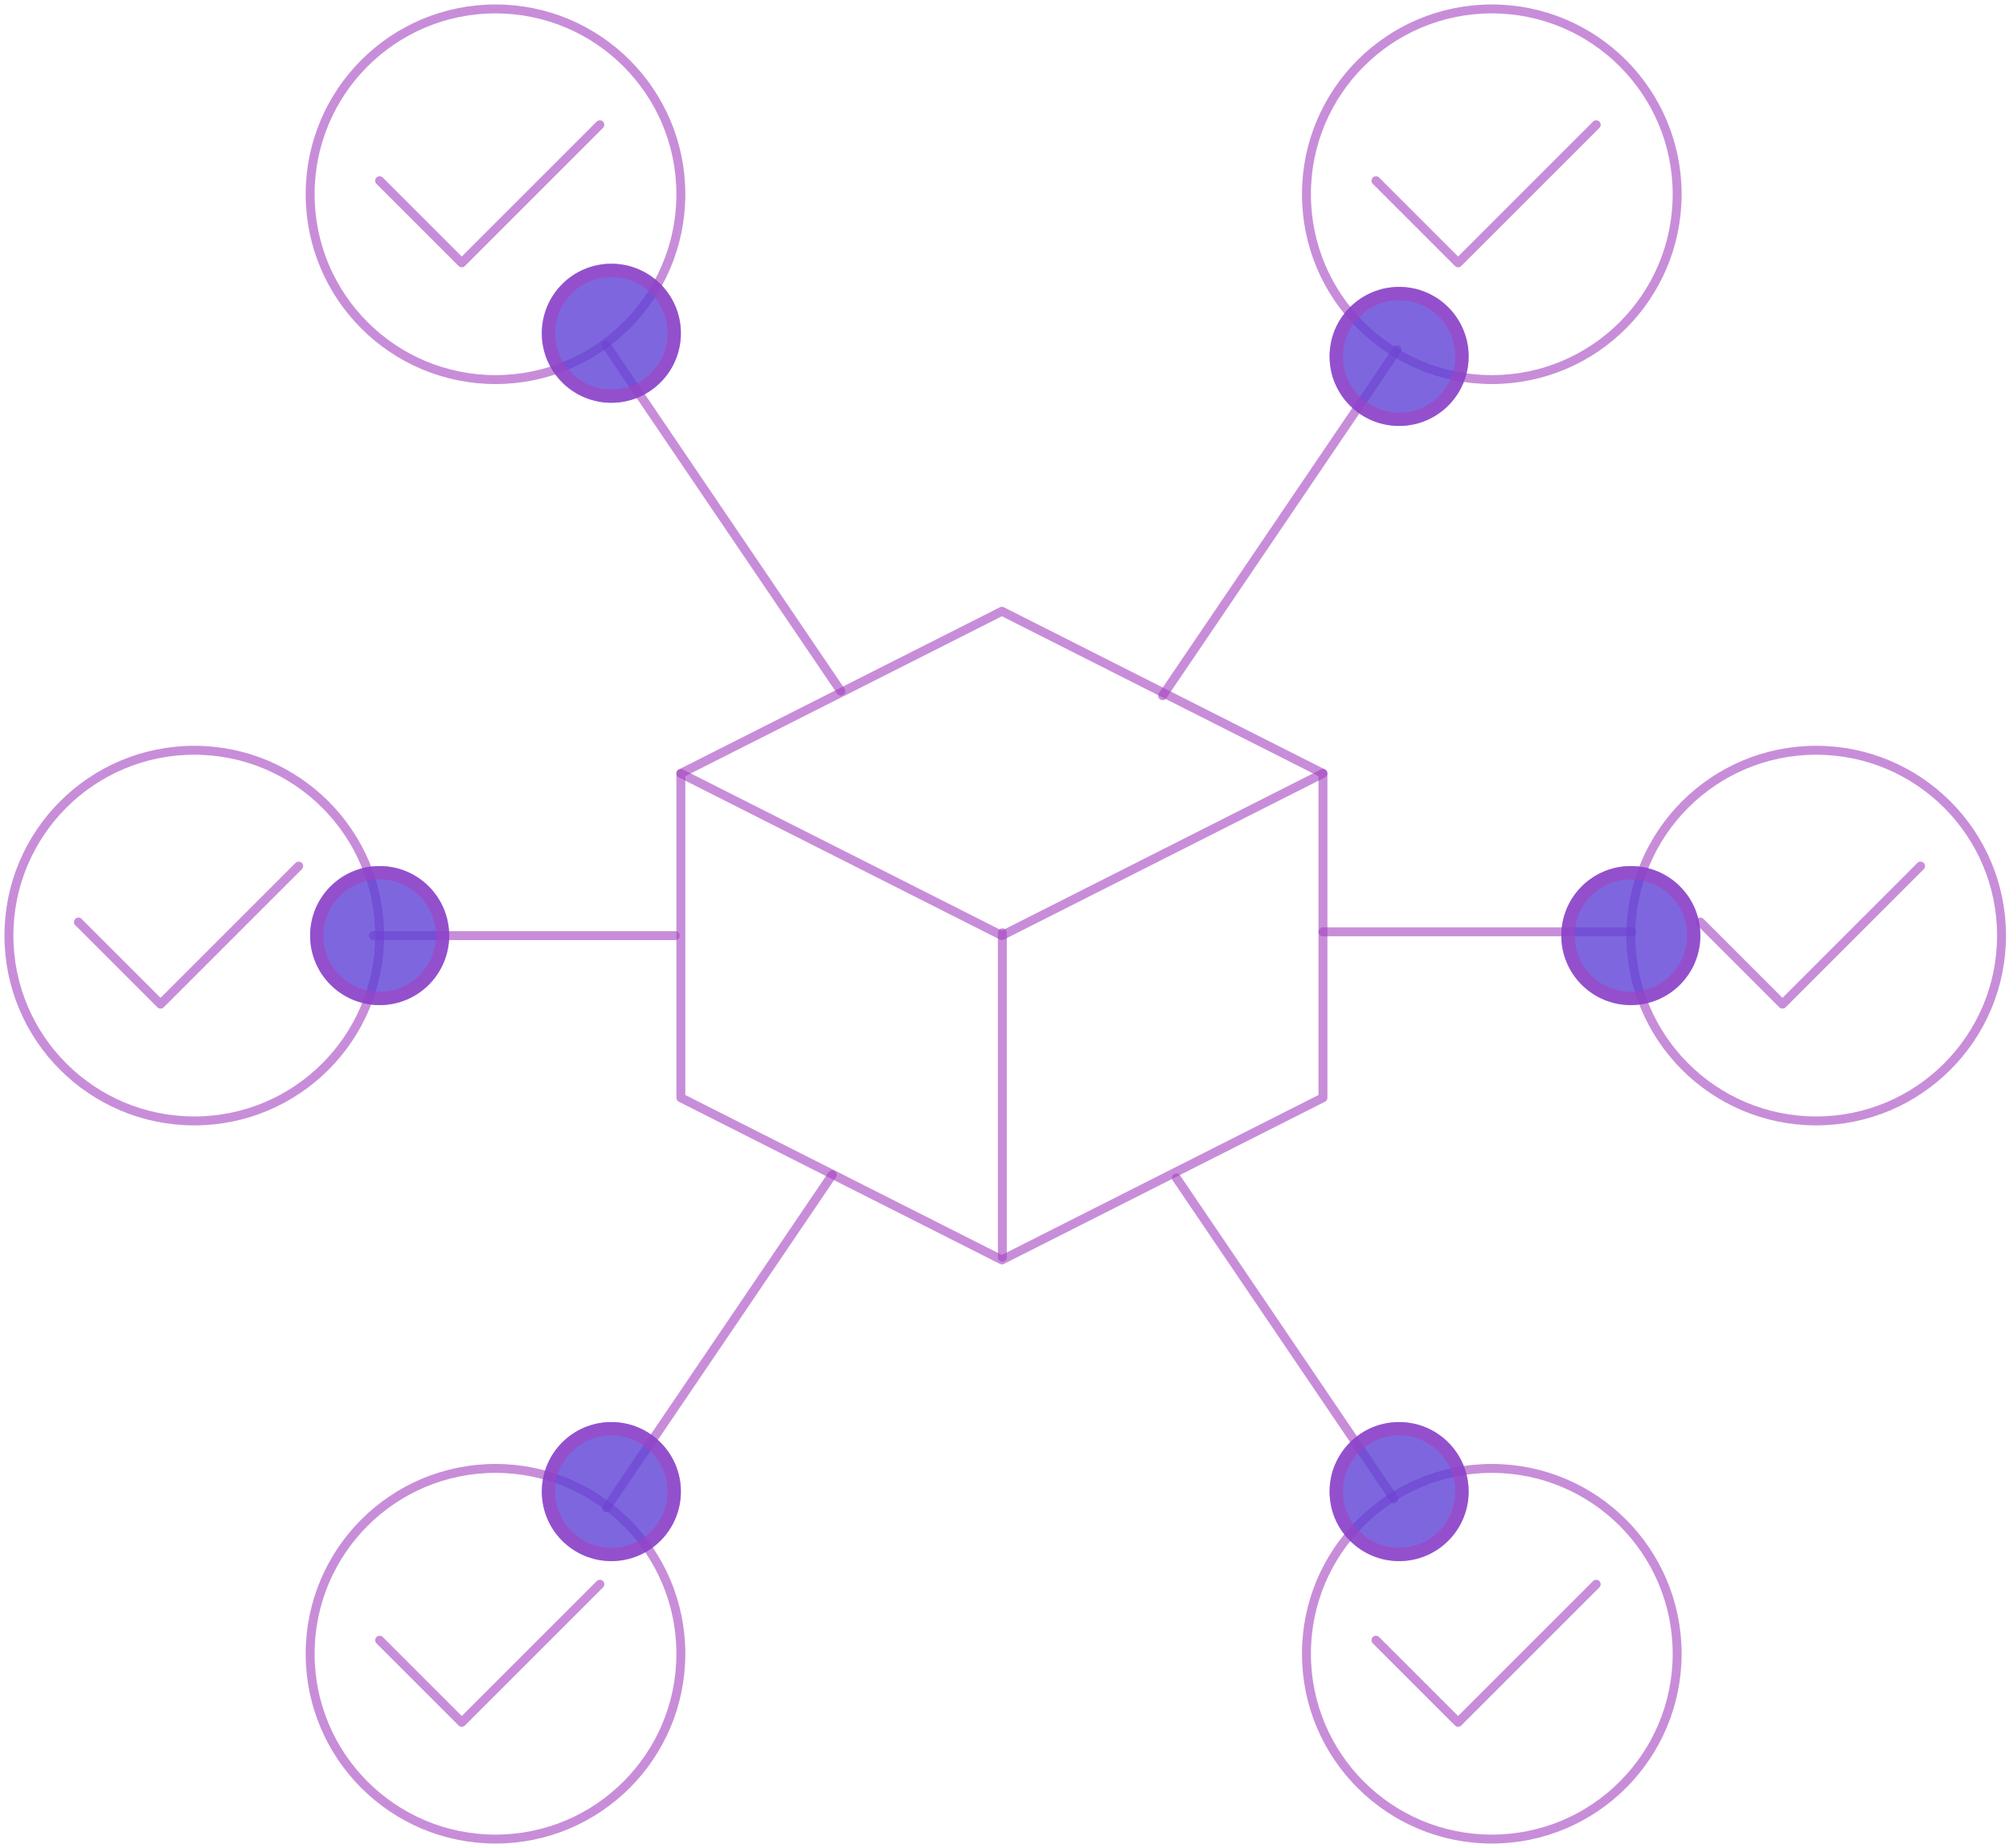 <svg viewBox="0 0 225 207" fill="none" xmlns="http://www.w3.org/2000/svg">
<path fill-rule="evenodd" clip-rule="evenodd" d="M112.209 68.469L148.166 86.633V122.962L112.209 141.127L76.253 122.962L76.253 86.633L112.209 68.469Z" stroke="#A442BF" stroke-opacity="0.6" stroke-linecap="round" stroke-linejoin="round"/>
<path d="M148.166 86.633L112.209 104.797L76.253 86.633" stroke="#A442BF" stroke-opacity="0.6" stroke-linecap="round" stroke-linejoin="round"/>
<path d="M112.26 104.487V140.828" stroke="#A442BF" stroke-opacity="0.6" stroke-linecap="round" stroke-linejoin="round"/>
<path d="M154.103 20.242L163.301 29.441L178.767 13.975" stroke="#A442BF" stroke-opacity="0.6" stroke-linecap="round" stroke-linejoin="round"/>
<path d="M42.518 20.242L51.716 29.441L67.182 13.975" stroke="#A442BF" stroke-opacity="0.6" stroke-linecap="round" stroke-linejoin="round"/>
<path d="M8.785 103.281L17.983 112.479L33.449 97.013" stroke="#A442BF" stroke-opacity="0.6" stroke-linecap="round" stroke-linejoin="round"/>
<path d="M190.431 103.281L199.629 112.479L215.095 97.013" stroke="#A442BF" stroke-opacity="0.6" stroke-linecap="round" stroke-linejoin="round"/>
<path d="M42.518 183.724L51.716 192.922L67.182 177.456" stroke="#A442BF" stroke-opacity="0.6" stroke-linecap="round" stroke-linejoin="round"/>
<path d="M154.103 183.724L163.301 192.922L178.767 177.456" stroke="#A442BF" stroke-opacity="0.6" stroke-linecap="round" stroke-linejoin="round"/>
<path fill-rule="evenodd" clip-rule="evenodd" d="M130.207 77.928L156.481 39.172L130.207 77.928Z" stroke="#A442BF" stroke-opacity="0.6" stroke-linecap="round" stroke-linejoin="round"/>
<path fill-rule="evenodd" clip-rule="evenodd" d="M94.172 77.425L67.879 38.642L94.172 77.425Z" stroke="#A442BF" stroke-opacity="0.6" stroke-linecap="round" stroke-linejoin="round"/>
<path fill-rule="evenodd" clip-rule="evenodd" d="M131.748 131.939L156.112 167.878L131.748 131.939Z" stroke="#A442BF" stroke-opacity="0.6" stroke-linecap="round" stroke-linejoin="round"/>
<path fill-rule="evenodd" clip-rule="evenodd" d="M93.212 131.588L67.918 168.898L93.212 131.588Z" stroke="#A442BF" stroke-opacity="0.6" stroke-linecap="round" stroke-linejoin="round"/>
<path fill-rule="evenodd" clip-rule="evenodd" d="M148.162 104.376H182.782H148.162Z" stroke="#A442BF" stroke-opacity="0.6" stroke-linecap="round" stroke-linejoin="round"/>
<path fill-rule="evenodd" clip-rule="evenodd" d="M41.819 104.798H75.621H41.819Z" stroke="#A442BF" stroke-opacity="0.6" stroke-linecap="round" stroke-linejoin="round"/>
<circle cx="167.075" cy="21.759" r="20.759" stroke="#A442BF" stroke-opacity="0.6" stroke-linecap="round" stroke-linejoin="round"/>
<circle cx="55.494" cy="21.759" r="20.759" stroke="#A442BF" stroke-opacity="0.6" stroke-linecap="round" stroke-linejoin="round"/>
<circle cx="167.075" cy="185.241" r="20.759" stroke="#A442BF" stroke-opacity="0.6" stroke-linecap="round" stroke-linejoin="round"/>
<circle cx="55.494" cy="185.241" r="20.759" stroke="#A442BF" stroke-opacity="0.6" stroke-linecap="round" stroke-linejoin="round"/>
<circle cx="21.759" cy="104.798" r="20.759" stroke="#A442BF" stroke-opacity="0.6" stroke-linecap="round" stroke-linejoin="round"/>
<circle cx="203.405" cy="104.798" r="20.759" stroke="#A442BF" stroke-opacity="0.6" stroke-linecap="round" stroke-linejoin="round"/>
<circle cx="182.646" cy="104.797" r="7.785" transform="rotate(-90 182.646 104.797)" fill="#5E41D5" fill-opacity="0.8"/>
<circle cx="182.646" cy="104.797" r="7.035" transform="rotate(-90 182.646 104.797)" stroke="#A442BF" stroke-opacity="0.6" stroke-width="1.5"/>
<circle cx="68.469" cy="37.329" r="7.785" transform="rotate(-90 68.469 37.329)" fill="#5E41D5" fill-opacity="0.8"/>
<circle cx="68.469" cy="37.329" r="7.035" transform="rotate(-90 68.469 37.329)" stroke="#A442BF" stroke-opacity="0.6" stroke-width="1.5"/>
<circle cx="156.695" cy="167.077" r="7.785" transform="rotate(-90 156.695 167.077)" fill="#5E41D5" fill-opacity="0.8"/>
<circle cx="156.695" cy="167.077" r="7.035" transform="rotate(-90 156.695 167.077)" stroke="#A442BF" stroke-opacity="0.6" stroke-width="1.5"/>
<circle cx="68.469" cy="167.077" r="7.785" transform="rotate(-90 68.469 167.077)" fill="#5E41D5" fill-opacity="0.8"/>
<circle cx="68.469" cy="167.077" r="7.035" transform="rotate(-90 68.469 167.077)" stroke="#A442BF" stroke-opacity="0.6" stroke-width="1.5"/>
<circle cx="42.519" cy="104.797" r="7.785" transform="rotate(-90 42.519 104.797)" fill="#5E41D5" fill-opacity="0.8"/>
<circle cx="42.519" cy="104.797" r="7.035" transform="rotate(-90 42.519 104.797)" stroke="#A442BF" stroke-opacity="0.6" stroke-width="1.5"/>
<circle cx="156.695" cy="39.924" r="7.785" transform="rotate(-90 156.695 39.924)" fill="#5E41D5" fill-opacity="0.8"/>
<circle cx="156.695" cy="39.924" r="7.035" transform="rotate(-90 156.695 39.924)" stroke="#A442BF" stroke-opacity="0.6" stroke-width="1.5"/>
</svg>
